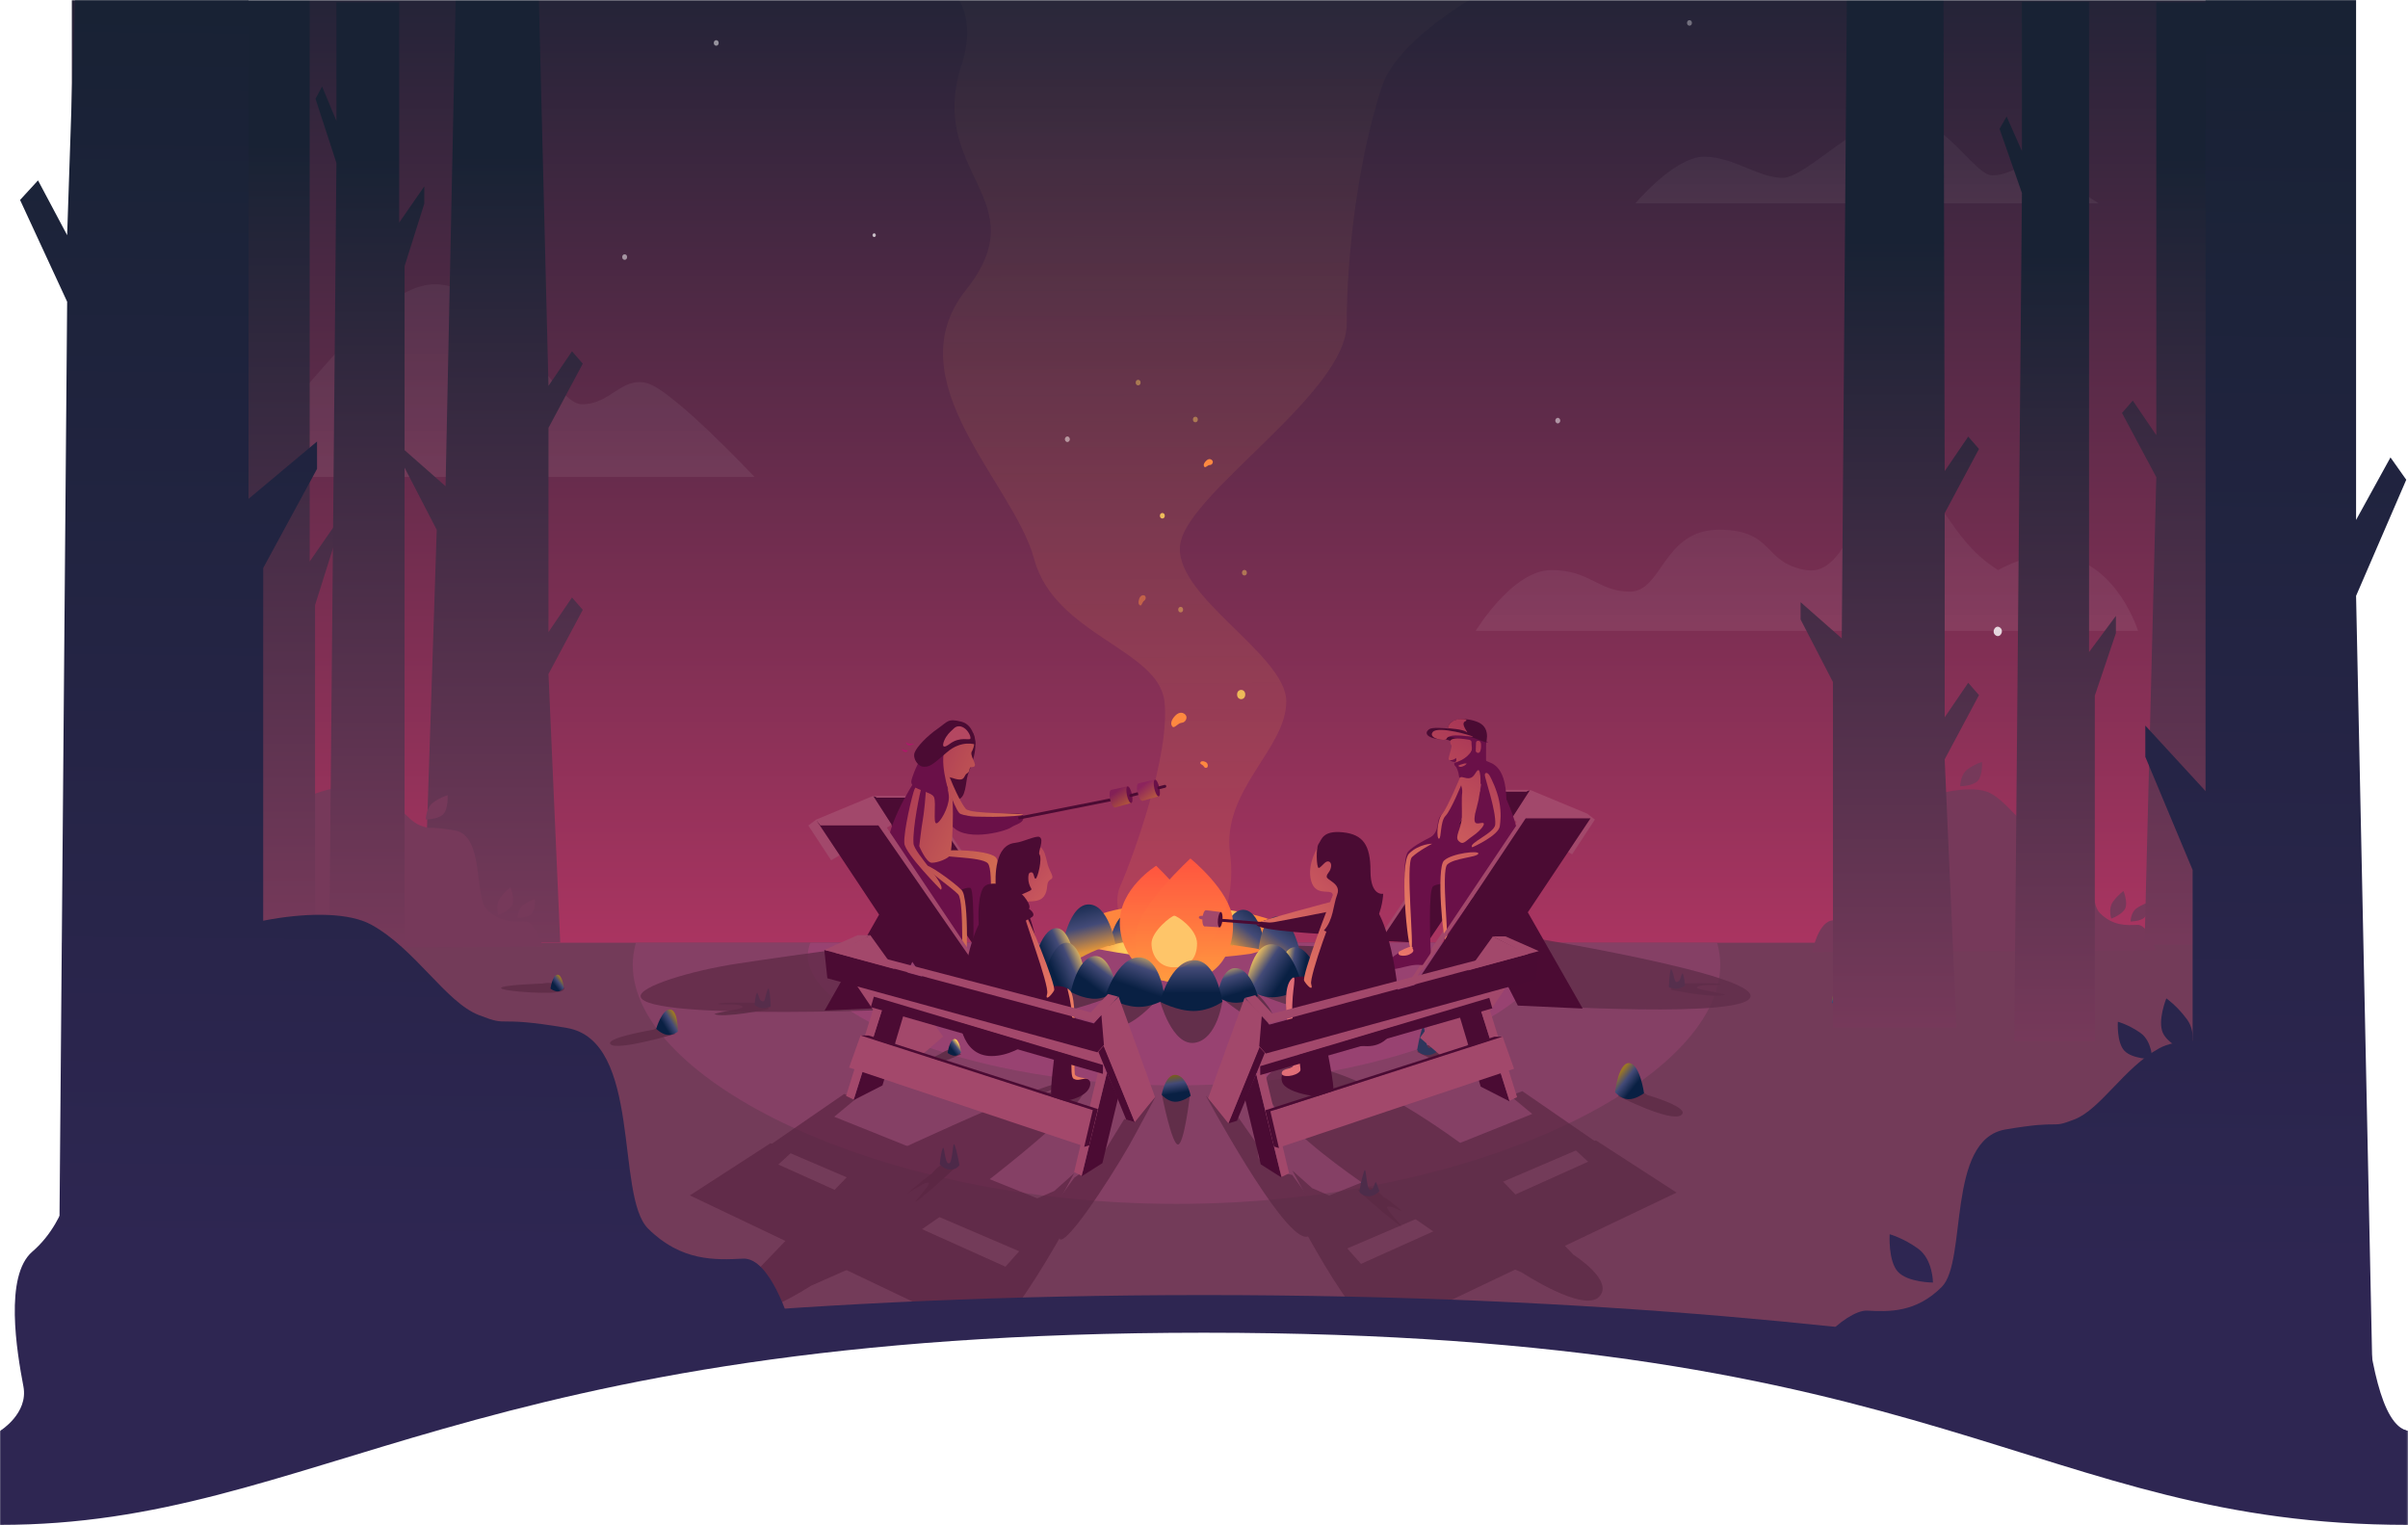 <svg width="1658" height="1050" viewBox="0 0 1658 1050" fill="none" xmlns="http://www.w3.org/2000/svg">
<mask id="mask0" mask-type="alpha" maskUnits="userSpaceOnUse" x="0" y="0" width="1658" height="1050">
<rect width="1657.89" height="1050" fill="#C4C4C4"/>
</mask>
<g mask="url(#mask0)">
<mask id="mask1" mask-type="alpha" maskUnits="userSpaceOnUse" x="-14" y="0" width="1672" height="1013">
<rect x="-14" width="1671.71" height="1012.84" fill="#F8F4FD"/>
</mask>
<g mask="url(#mask1)">
<mask id="mask2" mask-type="alpha" maskUnits="userSpaceOnUse" x="-14" y="-29" width="1625" height="1018">
<rect x="-14" y="-29" width="1625" height="1017" fill="#D864A4"/>
</mask>
<g mask="url(#mask2)">
<rect x="49.469" y="-59.001" width="1563.53" height="770" fill="url(#paint0_linear)"/>
<ellipse opacity="0.5" rx="1.904" ry="1.691" transform="matrix(0.091 -0.996 0.993 0.115 1163.27 15.777)" fill="white" fill-opacity="0.7"/>
<path opacity="0.4" d="M519.512 328.309H2.312C2.312 328.309 33.354 279.464 66.306 279.464C99.258 279.464 139.373 303.305 166.594 303.305C193.815 303.305 252.077 195.728 299.356 195.728C346.635 195.728 380.542 278.301 400.599 278.301C420.657 278.301 427.82 259.111 445.49 263.763C463.16 268.415 519.512 328.309 519.512 328.309Z" fill="url(#paint1_linear)" fill-opacity="0.5"/>
<path opacity="0.4" d="M1445 140H1126C1126 140 1152.96 107.91 1173.29 107.91C1193.61 107.91 1210.54 122.407 1227.33 122.407C1244.12 122.407 1280.05 80 1309.21 80C1338.37 80 1359.29 120.697 1371.66 120.697C1384.03 120.697 1388.45 113.289 1399.34 115.085C1410.24 116.881 1445 140 1445 140Z" fill="url(#paint2_linear)" fill-opacity="0.4"/>
<path opacity="0.4" d="M1472.13 434.308H1016.1C1016.1 434.308 1041.36 392.456 1068.17 392.456C1094.98 392.456 1100.25 407.295 1122.4 407.295C1144.55 407.295 1145.06 364.677 1183.53 364.677C1222 364.677 1213.4 387.45 1243.56 392.456C1273.72 397.462 1278.4 333.922 1308.69 333.922C1338.99 333.922 1338.77 369.182 1375.74 392.456C1447.34 353.965 1472.13 434.308 1472.13 434.308Z" fill="url(#paint3_linear)" fill-opacity="0.5"/>
<ellipse opacity="0.5" cx="233.056" cy="639.509" rx="1.689" ry="1.906" fill="white"/>
<ellipse opacity="0.5" cx="430.099" cy="176.972" rx="1.689" ry="1.906" fill="white"/>
<ellipse opacity="0.5" cx="493.146" cy="29.569" rx="1.689" ry="1.906" fill="white"/>
<ellipse opacity="0.5" rx="1.74" ry="1.86" transform="matrix(0.855 0.518 -0.43 0.903 82.048 456.295)" fill="white"/>
<ellipse opacity="0.5" rx="1.74" ry="1.86" transform="matrix(0.855 0.518 -0.43 0.903 316.095 367.388)" fill="white"/>
<ellipse rx="3.068" ry="2.933" transform="matrix(0.514 -0.858 0.795 0.607 1375.54 434.673)" fill="white" fill-opacity="0.8"/>
<ellipse opacity="0.5" rx="1.841" ry="1.76" transform="matrix(0.514 -0.858 0.795 0.607 1319.49 163.194)" fill="white" fill-opacity="0.7"/>
<ellipse opacity="0.9" rx="2.9" ry="3.099" transform="matrix(0.855 0.518 -0.43 0.903 120.386 76.44)" fill="white"/>
<ellipse opacity="0.5" rx="1.78" ry="1.821" transform="matrix(0.731 -0.683 0.592 0.806 734.929 302.382)" fill="white"/>
<ellipse rx="1.187" ry="1.214" transform="matrix(0.731 -0.683 0.592 0.806 601.902 161.902)" fill="white" fill-opacity="0.7"/>
<ellipse opacity="0.5" rx="1.78" ry="1.821" transform="matrix(0.731 -0.683 0.592 0.806 1072.6 289.569)" fill="white"/>
<path d="M42.992 649H1609.99V993H42.992V649Z" fill="#733B59"/>
<mask id="mask3" mask-type="alpha" maskUnits="userSpaceOnUse" x="431" y="649" width="758" height="184">
<rect x="431" y="649" width="758" height="184" fill="#C4C4C4"/>
</mask>
<g mask="url(#mask3)">
<path opacity="0.8" d="M1184.47 664.328C1184.47 742.678 1016.85 828.773 810.081 828.773C603.312 828.773 435.691 742.678 435.691 664.328C435.691 585.979 603.312 522.464 810.081 522.464C1016.85 522.464 1184.47 585.979 1184.47 664.328Z" fill="#894168"/>
<path opacity="0.8" d="M1062.87 657.956C1062.87 698.751 949.442 747.212 809.522 747.212C669.603 747.212 556.176 698.751 556.176 657.956C556.176 617.16 669.603 584.088 809.522 584.088C949.442 584.088 1062.87 617.16 1062.87 657.956Z" fill="#9C4474"/>
</g>
<g filter="url(#filter0_d)">
<path d="M737.465 664.786C733.927 670.812 751.736 675.463 751.736 675.463C751.736 675.463 780.898 681.938 807.184 682.865C833.47 683.792 860.924 679.635 860.924 679.635C860.924 679.635 894.677 671.74 889.622 664.786C884.567 657.833 860.924 648.561 811.775 646.244C762.626 643.926 741.004 658.76 737.465 664.786Z" fill="url(#paint4_radial)"/>
</g>
<path d="M777.783 648.328C770.842 648.584 763.273 651.338 763.273 651.338C763.273 651.338 767.159 629.284 777.062 628.465C786.965 627.647 790.047 648.349 790.047 648.349C790.047 648.349 784.724 648.071 777.783 648.328Z" fill="url(#paint5_linear)"/>
<path d="M834.492 648.338C827.492 648.338 822.274 647.338 822.274 647.338C822.274 647.338 826.159 627.283 836.063 626.465C845.966 625.647 849.048 651.349 849.048 651.349C849.048 651.349 841.492 648.338 834.492 648.338Z" fill="url(#paint6_linear)"/>
<path opacity="0.96" d="M890.612 669.716L884.688 659C884.688 659 947.074 663.143 943.683 666.716C940.292 670.288 890.612 669.716 890.612 669.716Z" fill="#612E4A"/>
<path d="M767.992 650C767.992 650 761.492 651 751.492 655.5C746.912 657.561 742.726 660.395 738.992 661C734.574 661.716 729.99 659 729.99 659C729.99 659 734.242 623.881 748.757 622.682C763.272 621.482 767.992 650 767.992 650Z" fill="url(#paint7_linear)"/>
<path d="M855.893 651.631C864.037 652.639 871.378 654.411 871.378 654.411C871.378 654.411 868.845 628.41 857.271 626.439C845.697 624.468 839.963 648.523 839.963 648.523C839.963 648.523 847.748 650.623 855.893 651.631Z" fill="url(#paint8_linear)"/>
<path d="M806.015 647.392C817.399 647.392 828.598 648.232 828.598 648.232C828.598 648.232 822.279 616.728 806.015 616.012C789.75 615.295 785.684 648.232 785.684 648.232C785.684 648.232 794.63 647.392 806.015 647.392Z" fill="url(#paint9_linear)"/>
<path opacity="0.96" d="M798.684 689H841.684C841.684 689 838.28 715.421 822.644 717.864C807.007 720.307 798.684 689 798.684 689Z" fill="#612E4A"/>
<path opacity="0.96" d="M882.892 659.996L876.994 651C876.994 651 926.246 650.125 922.869 655.747C919.493 661.37 882.892 659.996 882.892 659.996Z" fill="#612E4A"/>
<path d="M881.492 659.601C885.992 664.5 896.086 659.601 896.086 659.601C896.086 659.601 891.019 631.646 879.759 631.01C868.499 630.375 866.684 653.601 866.684 653.601C866.684 653.601 876.992 654.703 881.492 659.601Z" fill="url(#paint10_linear)"/>
<path opacity="0.96" d="M843.679 689.147L865.515 684C865.515 684 882.684 700.5 874.448 704.073C866.212 707.646 843.679 689.147 843.679 689.147Z" fill="#612E4A"/>
<path opacity="0.96" d="M734.346 674.716L739.27 665C739.27 665 672.726 665.714 676.118 669.287C679.509 672.859 734.346 674.716 734.346 674.716Z" fill="#612E4A"/>
<path opacity="0.96" d="M731.812 662.996L737.991 654C737.991 654 684.584 652.125 688.121 657.747C691.659 663.37 731.812 662.996 731.812 662.996Z" fill="#612E4A"/>
<path opacity="0.96" d="M883.684 676.295L886.821 668C886.821 668 934.19 669.327 931.58 675.962C928.969 682.598 883.684 676.295 883.684 676.295Z" fill="#663550"/>
<path opacity="0.96" d="M797.406 687.518L768.909 682.536C768.909 682.536 755.829 703.018 767.041 706.34C778.252 709.661 797.406 687.518 797.406 687.518Z" fill="#612E4A"/>
<path d="M727.01 673.955C719.128 673.955 710.684 667.601 710.684 667.601C710.684 667.601 715.751 639.646 727.01 639.01C738.27 638.375 741.085 667.601 741.085 667.601C741.085 667.601 734.892 673.955 727.01 673.955Z" fill="url(#paint11_linear)"/>
<path opacity="0.96" d="M766.386 685.685L740.792 680.967C740.792 680.967 722.592 692.58 727.095 695.757C731.599 698.934 766.386 685.685 766.386 685.685Z" fill="#612E4A"/>
<path opacity="0.96" d="M744.482 683.05L717.148 676.967C717.148 676.967 685.62 682.873 690.124 686.05C694.628 689.227 744.482 683.05 744.482 683.05Z" fill="#663550"/>
<path d="M734.038 683.955C726.156 683.955 717.711 677.601 717.711 677.601C717.711 677.601 722.778 649.646 734.038 649.01C745.298 648.375 748.113 677.601 748.113 677.601C748.113 677.601 741.92 683.955 734.038 683.955Z" fill="url(#paint12_linear)"/>
<path d="M754.438 687.583C746.237 687.886 737.295 682.87 737.295 682.87C737.295 682.87 741.886 659.176 753.586 658.209C765.286 657.242 768.928 681.701 768.928 681.701C768.928 681.701 762.639 687.28 754.438 687.583Z" fill="url(#paint13_linear)"/>
<path opacity="0.96" d="M860.684 681.902L891.075 677C891.075 677 923.018 686.505 913.686 694C904.355 701.495 860.684 681.902 860.684 681.902Z" fill="#663550"/>
<path d="M771.006 635.655C770.558 611.683 796.091 596 796.091 596C796.091 596 828.922 627.59 829.911 642.824C830.9 658.059 823.64 676.654 807.29 675.982C790.94 675.31 771.454 659.627 771.006 635.655Z" fill="url(#paint14_linear)"/>
<path d="M782.255 642.146C783.771 623.912 819.642 591 819.642 591C819.642 591 847.007 613.015 848.805 633.029C850.602 653.043 840.112 674.835 812.736 675.947C785.36 677.059 780.74 660.381 782.255 642.146Z" fill="url(#paint15_linear)"/>
<mask id="mask4" mask-type="alpha" maskUnits="userSpaceOnUse" x="789" y="626" width="40" height="40">
<rect x="789" y="626" width="40" height="40" fill="url(#paint16_linear)"/>
</mask>
<g mask="url(#mask4)">
<path d="M808.531 666C818.817 666 824.21 659.5 824.21 649.527C824.209 639.553 810.5 630.407 808.531 630.407C806.562 630.408 792.851 641.194 792.852 649.527C792.854 657.859 798.245 666 808.531 666Z" fill="#FED170"/>
</g>
<path d="M782.704 693.153C772.073 692.632 760.985 685.88 760.985 685.88C760.985 685.88 769.155 658.964 784.374 659.089C799.592 659.214 801.993 687.89 801.993 687.89C801.993 687.89 793.336 693.674 782.704 693.153Z" fill="url(#paint17_linear)"/>
<path d="M893.837 676.764C900.718 675.746 907.571 670.173 907.571 670.173C907.571 670.173 900.856 651.11 890.973 652.117C881.09 653.123 881.028 674.101 881.028 674.101C881.028 674.101 886.956 677.782 893.837 676.764Z" fill="url(#paint18_linear)"/>
<path d="M875.982 686.552C886.163 686.599 897.05 680.022 897.05 680.022C897.05 680.022 890.411 650.827 875.864 650.096C861.318 649.365 857.781 679.838 857.781 679.838C857.781 679.838 865.801 686.504 875.982 686.552Z" fill="url(#paint19_linear)"/>
<path d="M851.127 690.335C858.362 690.26 866.059 685.844 866.059 685.844C866.059 685.844 861.163 666.813 850.821 666.487C840.479 666.16 838.151 686.132 838.151 686.132C838.151 686.132 843.891 690.41 851.127 690.335Z" fill="url(#paint20_linear)"/>
<path d="M821.776 696C810.628 696 798.684 689.638 798.684 689.638C798.684 689.638 805.85 661.646 821.776 661.01C837.702 660.374 841.684 689.638 841.684 689.638C841.684 689.638 832.924 696 821.776 696Z" fill="url(#paint21_linear)"/>
<path d="M809.312 492.565C812.097 489.762 814.943 490.426 816.395 492.263C817.847 494.1 816.323 497.399 813.615 497.578C810.906 497.757 808.588 501.92 807.135 500.082C805.683 498.245 806.528 495.368 809.312 492.565Z" fill="#FE863F"/>
<path opacity="0.5" d="M784.397 412.205C785.206 409.931 786.841 409.445 788.02 409.978C789.198 410.511 789.16 412.676 787.79 413.56C786.419 414.445 786.166 417.292 784.988 416.759C783.809 416.225 783.589 414.479 784.397 412.205Z" fill="#FE863F"/>
<path d="M829.821 524.43C831.505 525.164 831.88 526.693 831.5 527.804C831.12 528.915 829.526 528.903 828.859 527.627C828.193 526.351 826.094 526.144 826.473 525.033C826.853 523.922 828.137 523.697 829.821 524.43Z" fill="#FE863F"/>
<ellipse opacity="0.5" cx="812.931" cy="419.676" rx="1.689" ry="1.906" fill="#ECBE5B"/>
<ellipse cx="854.592" cy="478.127" rx="2.815" ry="3.177" fill="#ECBE5B"/>
<ellipse opacity="0.5" cx="823.06" cy="288.793" rx="1.689" ry="1.906" fill="#ECBE5B"/>
<ellipse opacity="0.5" cx="783.654" cy="263.379" rx="1.689" ry="1.906" fill="#ECBE5B"/>
<ellipse opacity="0.5" cx="856.837" cy="394.261" rx="1.689" ry="1.906" fill="#ECBE5B"/>
<path d="M943.96 817.609C948.497 818.81 952.534 824.058 952.534 824.058C952.534 824.058 954.441 824.546 961.997 830.889C970.205 837.779 959.14 829.452 955.282 830.743C952.536 831.663 970.466 848.601 962.863 842.918C949.955 833.27 935.035 819.423 935.035 819.423C935.035 819.423 939.423 816.407 943.96 817.609Z" fill="#612E49"/>
<path d="M942.124 823.539C946.781 823.711 949.864 819.83 949.864 819.83C949.864 819.83 949.606 819.879 947.984 815.055C946.527 810.724 946.569 819.475 943.427 819.166C940.646 818.893 940.765 802.301 939.376 806.008C937.448 811.154 935.95 820.309 935.95 820.309C935.95 820.309 937.466 823.367 942.124 823.539Z" fill="#2F365C"/>
<path d="M650.071 801.232C645.698 802.493 641.877 807.661 641.877 807.661C641.877 807.661 634.189 813.477 626.977 819.782C619.145 826.629 635.57 813.026 639.327 814.194C642.003 815.026 624.924 831.812 632.191 826.146C644.529 816.527 658.745 802.798 658.745 802.798C658.745 802.798 654.445 799.972 650.071 801.232Z" fill="#612E49"/>
<path d="M654.612 805.169C650.101 805.336 647.115 801.577 647.115 801.577C647.115 801.577 647.365 795.629 648.937 790.956C650.347 786.762 650.307 801.233 653.35 800.934C656.044 800.669 655.928 784.599 657.274 788.189C659.142 793.173 660.592 802.041 660.592 802.041C660.592 802.041 659.124 805.002 654.612 805.169Z" fill="#2F365C"/>
<path d="M525.24 690.974C521.225 690.302 519.047 690.339 519.047 690.339C519.047 690.339 498.217 689.782 494.276 690.974C496.527 692.245 508.409 690.436 511.165 692.88C513.127 694.62 497.654 696.056 491.731 698.084C497.654 701.14 529.181 694.786 529.181 694.786C529.181 694.786 529.256 691.646 525.24 690.974Z" fill="#612E49"/>
<path d="M522.419 693.511C518.599 691.962 519.604 690.97 519.604 690.97C519.604 690.97 520.148 684.761 521.293 683.346C522.982 685.887 522.285 688.434 524.916 689.323C527.246 690.11 526.58 684.617 529.175 680.169C530.521 683.981 530.645 692.958 530.645 692.958C530.645 692.958 526.239 695.061 522.419 693.511Z" fill="#2F365C"/>
<path d="M1123.38 749.703C1128.56 749.512 1134.24 753.827 1134.24 753.827C1134.24 753.827 1164.8 762.65 1157.48 767.732C1150.16 772.815 1114.26 754.565 1114.26 754.565C1114.26 754.565 1118.2 749.895 1123.38 749.703Z" fill="#612E49"/>
<path d="M1121.12 756.73C1126.3 756.921 1131.98 752.606 1131.98 752.606C1131.98 752.606 1129.22 732.593 1121.84 731.867C1114.45 731.142 1112 751.868 1112 751.868C1112 751.868 1115.94 756.538 1121.12 756.73Z" fill="url(#paint22_linear)"/>
<path d="M655.39 722.478C651.779 722.344 647.819 725.353 647.819 725.353C647.819 725.353 620.055 738.436 622.192 739.921C624.33 741.405 661.746 725.868 661.746 725.868C661.746 725.868 659 722.611 655.39 722.478Z" fill="#612E49"/>
<path d="M657.513 726.789C655.114 726.878 652.484 724.879 652.484 724.879C652.484 724.879 653.759 715.612 657.179 715.276C660.599 714.94 661.735 724.538 661.735 724.538C661.735 724.538 659.911 726.701 657.513 726.789Z" fill="url(#paint23_linear)"/>
<path d="M381.605 677.473C378.277 675.887 373.624 677.094 373.624 677.094C373.624 677.094 343.55 678.077 345.074 680.328C346.598 682.578 383.926 685.254 387.589 681.938C391.251 678.621 384.934 679.058 381.605 677.473Z" fill="#612E49"/>
<path d="M384.041 682.528C381.642 682.605 379.02 680.593 379.02 680.593C379.02 680.593 380.332 671.332 383.754 671.014C387.175 670.695 388.272 680.299 388.272 680.299C388.272 680.299 386.439 682.452 384.041 682.528Z" fill="url(#paint24_linear)"/>
<path d="M811.07 751.468C816.249 751.277 819.275 754.249 819.275 754.249C819.275 754.249 815.334 787.923 811.07 787.923C806.807 787.923 800.134 754.249 800.134 754.249C800.134 754.249 805.891 751.66 811.07 751.468Z" fill="#612E49"/>
<path d="M808.977 758.496C814.156 758.687 819.836 754.371 819.836 754.371C819.836 754.371 817.084 740.712 809.698 739.987C802.313 739.261 799.86 753.633 799.86 753.633C799.86 753.633 803.798 758.304 808.977 758.496Z" fill="url(#paint25_linear)"/>
<path d="M1268.96 687.128C1272.29 685.543 1276.94 686.75 1276.94 686.75C1276.94 686.75 1307.01 687.733 1305.49 689.983C1303.96 692.234 1266.64 694.91 1262.97 691.593C1259.31 688.277 1265.63 688.713 1268.96 687.128Z" fill="#612E49"/>
<path d="M1265.4 692.186C1267.8 692.262 1270.42 690.25 1270.42 690.25C1270.42 690.25 1269.11 680.989 1265.69 680.671C1262.27 680.353 1261.17 689.956 1261.17 689.956C1261.17 689.956 1263 692.11 1265.4 692.186Z" fill="url(#paint26_linear)"/>
<path d="M1154.5 677.624C1158.51 676.953 1160.69 676.989 1160.69 676.989C1160.69 676.989 1181.52 676.432 1185.46 677.624C1183.21 678.895 1171.33 677.086 1168.57 679.53C1166.61 681.27 1182.08 682.707 1188.01 684.734C1182.08 687.79 1150.56 681.436 1150.56 681.436C1150.56 681.436 1150.48 678.296 1154.5 677.624Z" fill="#612E49"/>
<path d="M1157.32 680.165C1161.14 678.616 1160.14 677.623 1160.14 677.623C1160.14 677.623 1159.59 671.414 1158.45 669.999C1156.76 672.541 1157.46 675.087 1154.83 675.976C1152.5 676.763 1153.16 671.27 1150.57 666.822C1149.22 670.635 1149.1 679.612 1149.1 679.612C1149.1 679.612 1153.5 681.714 1157.32 680.165Z" fill="#2F365C"/>
<path d="M984.878 719.322C990.057 719.131 995.737 723.446 995.737 723.446C995.737 723.446 1005.86 727.079 1015.6 731.422C1026.18 736.139 1004.21 727.081 1000.4 729.727C997.689 731.611 1021.28 743.942 1011.66 740.323C995.329 734.18 975.761 724.184 975.761 724.184C975.761 724.184 979.699 719.514 984.878 719.322Z" fill="#612E49"/>
<path d="M982.622 726.348C987.801 726.539 991.229 722.224 991.229 722.224C991.229 722.224 990.942 715.396 989.138 710.032C987.519 705.217 987.564 721.829 984.071 721.486C980.979 721.182 981.112 702.733 979.567 706.855C977.422 712.577 975.757 722.757 975.757 722.757C975.757 722.757 977.443 726.157 982.622 726.348Z" fill="#2F365C"/>
<path d="M830.677 317.022C832.381 315.504 834.014 316.002 834.801 317.126C835.587 318.251 834.599 320.107 833.02 320.103C831.442 320.1 829.965 322.427 829.179 321.302C828.393 320.177 828.972 318.54 830.677 317.022Z" fill="#FE863F"/>
<ellipse cx="800.318" cy="355.056" rx="1.689" ry="1.906" fill="#ECBE5B"/>
</g>
<path d="M1471.63 636.693C1479.11 636.305 1484.35 654.184 1484.35 654.184L1247.84 655.35C1247.84 655.35 1251.96 633.584 1262.44 633.584C1272.92 633.584 1272.92 616.094 1278.53 614.539C1284.14 612.984 1285.27 596.27 1296.49 589.663C1307.72 583.056 1308.09 561.679 1317.82 553.905C1327.55 546.131 1358.61 539.523 1370.59 546.131C1382.56 552.738 1390.8 567.12 1399.78 570.618C1408.76 574.116 1403.15 570.618 1423.73 574.116C1444.31 577.614 1436.82 619.591 1445.81 628.531C1454.79 637.471 1464.14 637.082 1471.63 636.693Z" fill="#76395A"/>
<path d="M1354.87 529.493C1349.68 533.201 1349.68 541.233 1349.68 541.233C1349.68 541.233 1358.33 541.233 1361.79 537.526C1365.25 533.818 1364.67 524.55 1364.67 524.55C1364.67 524.55 1360.06 525.786 1354.87 529.493Z" fill="#76395A"/>
<path d="M1471.13 625.281C1467.01 628.152 1467.01 634.37 1467.01 634.37C1467.01 634.37 1473.87 634.37 1476.61 631.5C1479.36 628.63 1478.9 621.455 1478.9 621.455C1478.9 621.455 1475.24 622.411 1471.13 625.281Z" fill="#76395A"/>
<path d="M1454.89 620.729C1451.38 625.542 1453.68 632.396 1453.68 632.396C1453.68 632.396 1461.29 629.646 1463.28 625.383C1465.26 621.119 1462.11 613.394 1462.11 613.394C1462.11 613.394 1458.4 615.915 1454.89 620.729Z" fill="#76395A"/>
<g opacity="0.7">
<path d="M991.907 851.262L953.905 824.949C953.905 824.949 837.491 751.037 880.338 735.598C923.185 720.159 1019.68 797.623 1019.68 797.623L1083.5 863.913C1083.5 863.913 1111.76 881.624 1101.04 892.757C1090.32 903.889 1047.94 876.058 1047.94 876.058L991.907 851.262Z" fill="#5A2843"/>
<path d="M1098.86 786.092L1048.19 751.176L1039.9 754.362L1055.01 766.863L915.18 823.032L903.487 817.972L889.846 805.827L920.54 862.502L1098.86 786.092Z" fill="#5A2843"/>
<path d="M898.615 851.37C881.391 849.346 830.234 754.212 830.234 754.212L844.85 770.612L851.671 767.875C851.671 767.875 856.536 774.931 865.126 787.104C866.051 788.415 865.805 796.345 866.775 797.731C868.176 799.733 874.557 802.775 876.031 804.815C893.14 828.493 908.749 852.561 898.615 851.37Z" fill="#5A2843"/>
<path d="M949.284 915.129C930.283 915.129 876.762 805.827 876.762 805.827L889.748 808.863C889.748 808.863 968.285 915.129 949.284 915.129Z" fill="#5A2843"/>
<path d="M1154.4 821.008L1098.86 785.08L1083.75 790.796L1093.5 799.755L937.104 870.093L925.412 856.936L921.514 861.996L952.695 917.153L1154.4 821.008Z" fill="#5A2843"/>
</g>
<path d="M1442.36 478.92V716.782H1386.9L1392.18 132.886L1376.78 88.712L1381.62 80.217L1392.18 104.003V1.2H1438.39V448.904L1456.88 423.985V435.878L1442.36 478.92Z" fill="url(#paint27_linear)"/>
<path d="M300.709 364.748L291.422 648.781H385.747L377.648 464.016L401.27 419.82L393.846 411.32L377.648 435.119V294.544L401.27 250.348L393.846 241.849L377.648 265.647L371.03 0.001H313.749L306.784 334.717L278.438 309.786V321.685L300.709 364.748Z" fill="url(#paint28_linear)"/>
<path d="M1262.05 469.516V707.496H1347.09L1338.99 522.732L1362.61 478.535L1355.19 470.036L1338.99 493.834V353.26L1362.61 309.064L1355.19 300.564L1338.99 324.362L1338.18 0H1271.61L1268.13 439.485L1239.78 414.554V426.453L1262.05 469.516Z" fill="url(#paint29_linear)"/>
<path d="M361.03 634.257C368.514 633.868 373.753 651.747 373.753 651.747L137.246 652.913C137.246 652.913 141.363 631.147 151.841 631.147C162.319 631.147 162.319 613.657 167.932 612.102C173.545 610.547 174.668 593.834 185.895 587.227C197.121 580.619 197.496 559.242 207.225 551.468C216.955 543.694 248.015 537.087 259.99 543.694C271.965 550.302 280.198 564.683 289.179 568.181C298.161 571.68 292.547 568.181 313.129 571.68C333.712 575.178 326.227 617.155 335.208 626.095C344.19 635.034 353.545 634.645 361.03 634.257Z" fill="#76395A"/>
<path d="M298.384 552.386C293.195 556.094 293.195 564.126 293.195 564.126C293.195 564.126 301.843 564.126 305.302 560.419C308.762 556.712 308.185 547.443 308.185 547.443C308.185 547.443 303.573 548.679 298.384 552.386Z" fill="#76395A"/>
<path d="M360.529 622.845C356.414 625.715 356.414 631.934 356.414 631.934C356.414 631.934 363.273 631.934 366.016 629.064C368.76 626.193 368.303 619.018 368.303 619.018C368.303 619.018 364.645 619.975 360.529 622.845Z" fill="#76395A"/>
<path d="M344.293 618.292C340.784 623.106 343.079 629.96 343.079 629.96C343.079 629.96 350.693 627.21 352.679 622.946C354.666 618.683 351.511 610.958 351.511 610.958C351.511 610.958 347.803 613.479 344.293 618.292Z" fill="#76395A"/>
<path d="M216.927 416.575V641.872H165.074L170.013 241.898L155.609 197.702L160.136 189.203L170.013 213.001V-6.907H213.223V386.544L230.507 361.613V373.512L216.927 416.575Z" fill="url(#paint30_linear)"/>
<path d="M278.559 183.263V650.337H226.707L231.646 112.205L217.242 68.008L221.769 59.509L231.646 83.307V1.558H274.856V153.232L292.14 128.301V140.2L278.559 183.263Z" fill="url(#paint31_linear)"/>
<path d="M1561.63 412.357V650.337H1476.6L1484.7 328.489L1461.07 284.293L1468.5 275.793L1484.7 299.591V1.558H1555.56V382.326L1583.91 357.395V369.294L1561.63 412.357Z" fill="url(#paint32_linear)"/>
<path d="M620.804 515.737C622.518 516.416 624.222 516.611 625.188 516.555L624.014 517.774C621.726 517.738 620.804 515.737 620.804 515.737Z" fill="#AF176A"/>
<path d="M623.786 511.056C625.271 512.038 626.52 512.28 629.604 512.005C629.604 512.005 627.636 513.174 625.946 513.105C624.255 513.036 623.786 511.056 623.786 511.056Z" fill="#AF176A"/>
<path d="M458.487 707.267C454.652 706.503 449.987 708.838 449.987 708.838C449.987 708.838 415.579 714.564 420.511 719.018C425.443 723.471 464.78 711.784 464.78 711.784C464.78 711.784 462.322 708.03 458.487 707.267Z" fill="#612E49"/>
<path d="M459.459 712.467C455.585 711.972 451.795 708.256 451.795 708.256C451.795 708.256 455.872 694.56 461.442 694.949C467.013 695.338 466.738 710.167 466.738 710.167C466.738 710.167 463.334 712.963 459.459 712.467Z" fill="url(#paint33_linear)"/>
<path opacity="0.46" d="M885.646 482.853C885.646 515.749 841.07 543.771 846.935 587.632C852.8 631.494 826.583 667 807.5 667C788.417 667 761.89 631.494 771.274 610.172C780.658 588.851 805.879 518.794 801.773 482.853C797.667 446.911 726.112 437.164 712.035 384.774C697.958 332.384 615.259 262.328 665.113 199.582C714.968 136.836 637.547 119.779 662.181 44.24C686.814 -31.299 583 -38 583 -38H1085.65C1085.65 -38 967.759 9.516 951.336 60.079C934.914 110.641 927.289 175.214 927.289 222.731C927.289 270.247 820.542 337.258 812.917 373.199C805.292 409.141 885.646 449.957 885.646 482.853Z" fill="url(#paint34_linear)"/>
<path opacity="0.8" d="M1205.29 685.115C1208.7 702.32 1049.87 691.694 1049.87 691.694L1025.02 640.585C1025.02 640.585 1201.88 667.91 1205.29 685.115Z" fill="#612E4A"/>
<path d="M1000.74 622.314L1013.76 647.636L1049.67 649.269L1019.29 596.176L1054.02 544.309H1018.1L949.035 647.636L982.581 649.269L1000.74 622.314Z" fill="#4B0B33"/>
<path d="M1053.52 543.799L1092.76 560.104L1098.16 564.18L1082.46 588.127L1040.76 563.67L1053.52 543.799Z" fill="#A2486B"/>
<path d="M986.308 593.733L1005.93 619.718L1051.06 611.566L1030.46 586.6H986.308V593.733Z" fill="#A2486B"/>
<path d="M1049.59 561.632H1088.84L1091.29 560.104H1048.12L961.78 688.502H964.724L1049.59 561.632Z" fill="#A2486B"/>
<path d="M1019.22 545.036H1051.04L1053.02 543.798H1018.03L948.043 647.74H950.429L1019.22 545.036Z" fill="#A2486B"/>
<path d="M1018.09 497.359C1027.51 501.719 1022.57 513.487 1022.57 513.487C1022.57 513.487 994.321 512.039 988.461 504.852C987.938 504.211 998.105 504.666 997.791 503.91C993.957 494.684 1008.66 492.998 1018.09 497.359Z" fill="#4A0B33"/>
<path d="M969.513 586.334C975.889 578.614 1008.78 565.871 1008.78 565.871L1036.91 582.811L1015.96 605.113C1015.96 605.113 990.461 607.507 986.818 610.08C983.175 612.654 984.996 652.289 984.996 652.289C984.996 652.289 986.818 665.46 978.012 664.309C969.206 663.158 955.955 671.217 955.955 664.309C955.955 657.401 971.335 652.289 971.335 652.289C971.335 652.289 963.138 594.054 969.513 586.334Z" fill="#6A1048"/>
<path d="M972.822 653.297C972.012 652.039 973.491 651.99 971.856 651.696C970.221 651.401 963.301 655.086 963.301 655.086C963.301 655.086 962.538 656.143 963.157 657.104C963.776 658.065 967.729 658.351 970.362 657.102C972.995 655.853 973.632 654.554 972.822 653.297Z" fill="url(#paint35_linear)"/>
<path d="M1048.79 564.222L1031.49 579.754C1031.49 579.754 994.095 583.77 992.273 589.774C990.451 595.778 994.736 650.367 994.736 650.367L1009.93 629.536C1009.93 629.536 1012.31 622.763 1013.22 613.328C1014.13 603.893 1032.61 602.867 1043.86 589.62C1055.12 576.372 1048.79 564.222 1048.79 564.222Z" fill="#6A1048"/>
<path d="M1020.55 537.728L1025.11 536.012L1036.95 572.895L1023.23 592.838L1009.57 587.692L1020.55 537.728Z" fill="#6A1048"/>
<path d="M1004.12 567.963C1013.41 553.261 1015.74 525.035 1015.74 525.035L1011.98 524.089C1011.98 524.089 998.481 554.42 992.28 561.101C988.469 565.207 991.668 571.799 984.967 576.501C983.095 582.462 985.215 581.497 989.612 584.293C994.01 587.089 994.832 582.664 1004.12 567.963Z" fill="#6A1048"/>
<path d="M998.044 503.435C998.044 503.435 994.446 503.029 996.067 509.331C981.805 508.869 980.243 504.542 984.182 501.94C988.121 499.338 1014 503.406 1014.92 505.151C1015.83 506.896 998.044 503.435 998.044 503.435Z" fill="#4A0B33"/>
<path d="M1045.51 577.184C1043.11 555.74 1024.83 526.577 1024.83 526.577L1018.41 530.222C1018.41 530.222 1029.39 564.318 1028.48 575.468C1027.92 582.322 1009.62 599.411 1006.62 608.92C1004.74 614.882 1013.9 618.356 1017.55 615.782C1021.19 613.209 1047.91 598.627 1045.51 577.184Z" fill="#6A1048"/>
<path d="M1023.22 511.045C1023.23 510.396 1023.23 510.005 1023.23 510.005C1023.23 510.005 1025.99 511.758 1023.22 511.045C1023.21 513.846 1023.19 521.463 1023.19 523.306C1023.19 525.576 1035.47 523.007 1037.07 546.849C1038.67 570.691 1029.24 534.088 1026.44 533.292C1023.1 532.341 1024.92 547.44 1023.19 543.733C1020.01 536.923 1009.58 535.044 1006.33 540.617C1003.94 544.706 1006.58 532.968 1001.8 526.832C1002.57 524.817 1005.08 524.58 1006.33 523.007C1015.16 507.113 996 507.155 996 507.155C996 507.155 1004.59 503.934 1016.63 508.697C1020.09 510.067 1022.11 510.757 1023.22 511.045Z" fill="#6A1048"/>
<path d="M1009.67 503.884C1006.99 501.869 997.165 501.398 997.165 501.398C997.165 501.398 996.373 499.171 1000.07 496.614C1003.76 494.057 1012.56 494.872 1008.79 496.614C1005.03 498.356 1012.36 505.899 1009.67 503.884Z" fill="url(#paint36_linear)"/>
<path d="M972.211 590.031C976.838 585.658 986.138 580.839 986.138 580.839C986.138 580.839 977.433 580.743 970.308 587.487C963.183 594.23 969.296 653.372 971.625 653.372C973.954 653.372 967.583 594.404 972.211 590.031Z" fill="url(#paint37_linear)"/>
<path d="M995.309 561.648C999.089 557.825 1006.54 539.419 1006.54 539.419L1005.29 535.223C1005.29 535.223 996.951 555.425 993.102 560.115C989.252 564.806 989.038 577.385 990.78 577.385C992.521 577.385 991.529 565.472 995.309 561.648Z" fill="url(#paint38_linear)"/>
<path d="M999.547 513.486C999.644 514.08 997.265 521.924 997.41 522.491C997.882 524.328 1000.52 522.772 1001.45 523.842C1004.09 526.873 1004.07 528.653 1006.97 527.651C1009.88 526.65 1010.76 524.83 1011.52 521.49C1012.05 519.138 1013.88 517.223 1013.34 513.936C1012.87 511.031 1013.93 510.155 1011.81 509.315C1001.34 507.513 996.217 508.082 999.547 513.486Z" fill="url(#paint39_linear)"/>
<path d="M986.487 503.965C982.909 508.541 995.422 510.271 995.838 508.867C997.294 503.965 1013.75 507.668 1014.2 507.192C1014.64 506.717 990.065 499.389 986.487 503.965Z" fill="url(#paint40_linear)"/>
<path d="M1004.42 579.073C1001.25 576.126 1006.18 570.689 1006.54 562.696C1006.73 558.232 1006.21 549.751 1006.78 545.675C1007.28 542.122 1004.15 536.415 1005.29 535.223C1006.84 534.222 1008.9 536.268 1012.07 535.662C1015.24 535.055 1016.11 530.655 1017.83 530.155C1019.56 529.654 1020.66 542.17 1016.83 555.687C1013 569.205 1016.85 566.865 1020.41 566.502C1023.97 566.14 1019.53 571.798 1014.2 575.425C1008.86 579.051 1007.6 582.02 1004.42 579.073Z" fill="url(#paint41_linear)"/>
<path d="M996.57 595.067C1001.2 590.693 1016.83 590.232 1017.89 587.728C1018.94 585.225 999.644 587.356 994.253 592.458C988.863 597.561 993.581 649.366 995.892 649.366C998.203 649.366 991.942 599.44 996.57 595.067Z" fill="url(#paint42_linear)"/>
<path d="M1032.69 568.704C1033.08 565.428 1033.88 559.833 1032.28 551.682C1030.68 543.514 1026.67 535.796 1025.9 534.337C1024.36 531.421 1022.34 531.554 1022.34 533.608C1022.34 535.662 1030.29 558.227 1029.52 567.703C1029.05 573.527 1010.27 580.719 1013.79 583.276C1013.79 583.276 1031.92 575.264 1032.69 568.704Z" fill="url(#paint43_linear)"/>
<path d="M1017.6 509.979C1016.1 510.086 1016.27 511.803 1016.27 511.803L1016.11 517.217C1016.11 517.217 1016.69 518.385 1017.83 518.303C1018.98 518.221 1019.66 516.827 1019.8 513.936C1019.95 511.045 1019.1 509.871 1017.6 509.979Z" fill="url(#paint44_linear)"/>
<path d="M1001.62 525.149C1000.42 525.783 1002.56 528.626 1003.5 527.633C1004.44 526.639 1006.58 526.051 1008.19 525.646C1010.29 525.118 1011.95 527.734 1012.89 523.658C1013.13 522.621 1015.71 516.703 1013.36 516.703C1009.6 523.161 1002.82 524.515 1001.62 525.149Z" fill="#6A1048"/>
<path d="M1002.48 521.809C1001.33 522.821 1000.81 523.149 998.114 523.44C998.114 523.44 1000.52 524.826 1001.97 524.495C1003.42 524.163 1002.48 521.809 1002.48 521.809Z" fill="#6A1048"/>
<path d="M1051.29 564.549H1091.24L1094.17 561.007H1048.94L977.289 667.779H979.675L1051.29 564.549Z" fill="#A2486B"/>
<path d="M1028.91 660.673L1045.1 692.263L1089.74 694.301L1051.96 628.064L1095.13 563.355H1050.49L964.643 692.263L1006.34 694.301L1028.91 660.673Z" fill="#4B0B33"/>
<path d="M941.281 720.22C963.497 720.22 963.497 691.377 963.497 691.377C963.497 691.377 896.849 663.976 888.518 674.792C880.187 685.608 892.036 733.692 892.036 733.692C892.036 733.692 880.002 736.172 882.779 744.825C885.556 753.477 913.899 757.032 917.371 753.427C920.842 749.822 910.696 715.753 913.473 711.427C916.25 707.1 919.065 720.22 941.281 720.22Z" fill="#4A0B33"/>
<path d="M895.214 737.31C892.372 741.115 882.052 742.185 882.512 738.626C882.972 735.067 890.317 736.413 890.777 732.854C891.237 729.295 879.685 684.144 889.137 674.036C893.88 668.964 889.136 681.165 889.82 697.841C890.5 714.401 896.63 735.414 895.214 737.31Z" fill="#E06E77"/>
<path d="M932.94 614.942C958.628 615.548 963.487 692.097 963.487 692.097C963.487 692.097 898.505 674.07 900.31 671.907C916.972 638.738 907.253 614.336 932.94 614.942Z" fill="#4A0B33"/>
<path d="M865.227 636.533C865.226 632.145 927.875 621.949 927.875 621.949L917.545 643.404C917.545 643.404 865.227 640.922 865.227 636.533Z" fill="#4A0B33"/>
<path d="M902.797 606.477C899.477 594.648 908.093 581.86 908.093 581.86L913.605 580.874L926.118 616.896C926.118 616.896 912.927 628.441 917.72 616.51C917.72 610.73 906.118 618.306 902.797 606.477Z" fill="url(#paint45_linear)"/>
<path d="M918.322 620.344C918.322 620.344 866.406 634.007 865.813 635.525C865.219 637.043 866.938 636.031 869.604 636.031C872.27 636.031 915.658 627.429 915.658 627.429L918.322 620.344Z" fill="url(#paint46_linear)"/>
<path d="M902.794 677.347C904.507 683.083 899.817 678.41 897.972 675.22C896.127 672.03 915.445 621.11 917.72 616.51C917.854 616.238 929.005 616.296 921.697 622.368C918.773 623.886 901.392 672.652 902.794 677.347Z" fill="url(#paint47_linear)"/>
<path d="M943.626 599.511C943.626 617.307 952.386 615.283 952.386 615.283C952.386 615.283 950.924 659.307 911.545 640.584C918.282 632.994 917.795 623.379 920.718 615.789C923.641 608.198 913.437 606.004 913.493 603.559C913.55 601.114 915.439 600.969 916.333 597.499C917.227 594.03 915.359 592.511 913.493 593.173C911.628 593.834 909.328 597.499 907.939 597.499C906.551 597.499 905.857 583.799 907.939 580.914C910.022 578.03 910.716 571.541 924.601 572.983C938.486 574.425 943.626 581.714 943.626 599.511Z" fill="#4A0B33"/>
<path d="M977.75 714.423L1027.88 644.633L1052.25 656.928L1000.38 733.95L977.75 714.423Z" fill="#A2486B"/>
<path d="M1039.37 758.178L1019.52 694.897L1004.9 699.237L1019.52 748.054L1039.37 758.178Z" fill="#4A0B33"/>
<path d="M853.805 720.931L867.383 739.735V734.311L1025.44 687.302L998.985 677.9L853.805 720.931Z" fill="#A2486B"/>
<path d="M1034.49 713.339L874.688 765.049L880.606 790L1042.5 735.759L1034.49 713.339Z" fill="#A2486B"/>
<path d="M867.03 720.571L845.793 773.365L851.712 771.557L870.86 724.91L867.03 720.571Z" fill="#4A0B33"/>
<path d="M831.871 756.007L845.797 773.364L867.383 720.569L869.124 698.873L856.938 686.94L831.871 756.007Z" fill="#A2486B"/>
<path d="M873.994 705.384L868.772 699.598L867.031 720.209L871.557 725.272L1057.47 674.286L1059.56 654.759L873.994 705.384Z" fill="#4A0B33"/>
<path d="M864.252 685.133L857.289 686.941L873.652 704.66L1059.57 654.758L1036.59 644.633H1027.88L1044.94 653.673L876.089 697.789L864.252 685.133Z" fill="#A2486B"/>
<path d="M882.356 810.611L864.948 739.375L857.289 756.732L868.082 801.571L882.356 810.611Z" fill="#4A0B33"/>
<path d="M887.583 807.716L870.872 737.926L864.953 739.011L882.361 810.247L887.583 807.716Z" fill="#A2486B"/>
<path d="M1044.58 755.285L1025.43 694.173L1019.52 695.258L1039.36 757.816L1044.58 755.285Z" fill="#A2486B"/>
<path d="M1025.44 686.94L867.727 733.949V740.096L1027.53 694.172L1025.44 686.94Z" fill="#4A0B33"/>
<path d="M877.133 789.275L880.615 790.36L874.696 765.047L1034.5 713.699H1028.93L871.215 764.324L877.133 789.275Z" fill="#4A0B33"/>
<path d="M840.059 633.487L879.379 636.505" stroke="#4A0B33" stroke-width="2"/>
<path d="M828.844 633.063V630.533C828.844 630.533 825.434 630.027 825.434 631.545C825.434 633.063 828.844 633.063 828.844 633.063Z" fill="#A2486B"/>
<path d="M840.797 627.882L839.689 638.385L829.345 637.707L830.369 626.626L840.797 627.882Z" fill="#A2486B"/>
<ellipse rx="5.508" ry="1.971" transform="matrix(-0.093 1.006 -0.984 -0.098 829.861 632.166)" fill="#A2486B"/>
<ellipse rx="5.244" ry="1.582" transform="matrix(-0.093 1.006 -0.984 -0.098 840.155 633.176)" fill="#4A0B33"/>
<path opacity="0.8" d="M638.922 694.224C638.922 694.224 444.528 703.332 441.117 686.127C439.749 679.224 475.566 668.27 507.864 663.356C556.067 656.023 613.641 648.681 613.641 648.681L638.922 694.224Z" fill="#612B48"/>
<path d="M653.994 626.433L640.969 651.756L605.053 653.39L635.444 600.294L600.711 548.422H636.628L705.699 651.756L672.15 653.39L653.994 626.433Z" fill="#4B0B33"/>
<path d="M601.211 547.914L561.963 564.219L556.566 568.296L572.266 592.245L613.966 567.786L601.211 547.914Z" fill="#A2486B"/>
<path d="M668.427 597.85L648.803 623.837L603.668 615.684L624.273 590.716H668.427V597.85Z" fill="#A2486B"/>
<path d="M605.138 565.748H565.89L563.438 564.22H606.61L692.955 692.627H690.012L605.138 565.748Z" fill="#A2486B"/>
<path d="M635.502 549.151H603.688L601.699 547.913H636.695L706.687 651.862H704.301L635.502 549.151Z" fill="#A2486B"/>
<path d="M614.829 583.13L629.764 591.294C629.764 591.294 662.033 609.458 663.605 615.173C665.177 620.888 660.418 679.462 660.418 679.462L643.912 681.911C643.912 681.911 646.313 638.848 645.527 629.868C644.741 620.888 613.257 615.785 610.113 607.622C606.969 599.458 614.829 583.13 614.829 583.13Z" fill="#6A1048"/>
<path d="M639.191 544.762L635.261 543.129L625.043 578.233L636.877 597.214L648.667 592.315L639.191 544.762Z" fill="#6A1048"/>
<path d="M654.214 566.761C646.199 552.768 645.684 525.679 645.684 525.679L648.928 524.779C648.928 524.779 660.57 554.73 665.921 561.088C669.21 564.995 698.652 556.612 704.435 561.088C706.051 566.761 699.799 567.043 696.005 569.705C692.21 572.366 662.23 580.753 654.214 566.761Z" fill="#6A1048"/>
<path d="M666.352 533.505C667.924 528.607 674.675 514.594 669.993 504.328C669.993 510.859 664.365 521.903 664.365 521.903C664.365 521.903 646.816 535.402 650.746 534.586C654.676 533.769 652.92 550.255 659.069 550.255C665.218 550.255 664.78 538.403 666.352 533.505Z" fill="#4B0B33"/>
<path d="M683.258 591.025C677.756 583.677 651.818 586.599 651.818 586.599L625.094 600.821L643.172 622.047C643.172 622.047 665.18 608.984 668.324 611.434C671.468 613.883 669.896 666.947 669.896 666.947H681.686C681.686 666.947 688.76 598.372 683.258 591.025Z" fill="#6A1048"/>
<path d="M610.9 582.314C612.969 561.905 632.123 534.148 632.123 534.148L637.668 537.618C637.668 537.618 628.193 570.069 628.978 580.682C629.461 587.205 645.253 603.47 647.842 612.52C649.466 618.195 641.554 621.5 638.411 619.051C635.267 616.602 608.832 602.724 610.9 582.314Z" fill="#6A1048"/>
<path d="M680.11 594.292C675.387 589.394 645.526 590.682 644.74 587.416C643.954 584.151 680.102 584.496 685.605 590.21C691.107 595.925 684.82 641.642 682.461 641.642C680.102 641.642 684.834 599.19 680.11 594.292Z" fill="url(#paint48_linear)"/>
<path d="M660.459 559.66C656.601 555.377 648.17 530.218 648.17 530.218L651.787 529.837C651.787 529.837 659.605 550.451 664.956 556.809C668.245 560.717 704.434 559.505 704.434 560.823C704.434 562.141 664.318 563.942 660.459 559.66Z" fill="url(#paint49_linear)"/>
<path d="M668.857 517.885C668.212 522.217 674.673 528.102 668.857 528.102C666.869 528.102 668.37 531.139 665.829 532.424C663.123 533.792 665.309 538.908 655.578 535.513C649.572 534.547 639.437 526.732 640.766 517.821C642.094 508.909 650.205 505.575 660.388 503.243C671.552 504.328 672.529 511.548 668.857 517.885Z" fill="url(#paint50_linear)"/>
<path d="M654.127 588.845C655.699 586.396 657.271 549.659 654.913 545.577C652.555 541.495 637.621 532.515 637.621 539.863C637.621 547.21 636.049 561.088 635.263 565.17C634.477 569.252 632.949 582.518 632.949 582.518C632.949 582.518 637.665 593.947 641.595 593.947C645.525 593.947 652.555 591.294 654.127 588.845Z" fill="url(#paint51_linear)"/>
<path d="M659.698 615.632C654.974 610.734 638.451 599.662 637.665 596.396C636.879 593.131 656.56 606.996 662.063 612.71C667.565 618.425 665.987 671.961 663.628 671.961C661.269 671.961 664.422 620.53 659.698 615.632Z" fill="url(#paint52_linear)"/>
<path d="M622.689 580.681C621.903 573.334 628.189 546.394 629.762 543.128C631.334 539.863 635.264 540.679 634.478 542.312C633.692 543.944 628.187 570.068 628.973 580.681C629.456 587.204 651.787 608.979 647.837 612.52C647.837 612.52 623.475 588.028 622.689 580.681Z" fill="url(#paint53_linear)"/>
<path d="M653.345 548.844C653.345 541.496 645.575 524.751 651.907 510.873C656.053 501.785 641.967 509.23 634.525 521.291C630.601 527.649 627.43 536.258 627.43 538.231C627.43 543.946 641.555 544.762 643.127 548.844C644.699 552.926 642.341 566.804 644.699 566.804C647.057 566.804 653.345 556.191 653.345 548.844Z" fill="#6A1048"/>
<path d="M629.777 518.062C628.205 522.144 632.135 527.858 636.065 527.858C639.995 527.858 641.573 527.042 651.791 518.062C662.009 509.082 671.561 512.56 671.561 512.56C671.561 512.56 671.559 499.317 662.003 496.836C652.447 494.355 652.571 496.836 645.497 501.734C638.423 506.632 631.349 513.98 629.777 518.062Z" fill="#4B0B33"/>
<path d="M701.207 563.224L773.424 548.88" stroke="#4B0B33" stroke-width="2"/>
<path d="M628.19 662.156L612.113 693.652L567.777 695.684L605.292 629.644L562.418 565.128H606.753L692.014 693.652L650.602 695.684L628.19 662.156Z" fill="#4B0B33"/>
<path d="M604.811 568.224H564.861L561.938 564.682H607.165L678.816 671.453H676.43L604.811 568.224Z" fill="#A2486B"/>
<path d="M776.539 541.288L778.931 552.779L767.784 555.847L765.108 543.776L776.539 541.288Z" fill="url(#paint54_linear)"/>
<path d="M767.784 555.847C766.617 556.126 765.072 553.65 764.333 550.316C763.594 546.983 763.941 544.055 765.108 543.776C766.275 543.496 767.82 545.972 768.559 549.306C769.298 552.639 768.951 555.567 767.784 555.847Z" fill="url(#paint55_linear)"/>
<ellipse rx="5.891" ry="1.742" transform="matrix(0.216 0.975 -0.973 0.233 777.652 547.117)" fill="#6A1048"/>
<path d="M795.385 536.689L797.836 548.166L786.705 551.296L783.966 539.24L795.385 536.689Z" fill="url(#paint56_linear)"/>
<path d="M786.705 551.296C785.539 551.581 783.981 549.114 783.225 545.785C782.469 542.456 782.801 539.525 783.966 539.24C785.132 538.954 786.69 541.421 787.446 544.751C788.202 548.08 787.871 551.01 786.705 551.296Z" fill="url(#paint57_linear)"/>
<ellipse rx="5.891" ry="1.742" transform="matrix(0.221 0.974 -0.972 0.238 796.532 542.508)" fill="#6A1048"/>
<path d="M778.299 546.657C777.764 546.794 777.435 547.34 777.565 547.876C777.695 548.412 778.235 548.735 778.771 548.598L778.299 546.657ZM782.862 547.55L783.832 547.301L783.361 545.36L782.391 545.608L782.862 547.55ZM778.771 548.598L782.862 547.55L782.391 545.608L778.299 546.657L778.771 548.598Z" fill="#4B0B33"/>
<path d="M797.945 542.365L802.037 541.317" stroke="#4B0B33" stroke-width="2" stroke-linecap="round"/>
<path d="M654.011 512.054C661.098 506.759 667.652 509.923 668.14 508.512C668.627 507.101 666.701 502.948 663.766 501.096C660.83 499.244 658.358 499.91 656.72 501.525C655.083 503.14 653.291 504.448 651.438 507.317C649.585 510.186 646.924 517.35 654.011 512.054Z" fill="#E26276" fill-opacity="0.7"/>
<g opacity="0.7">
<path d="M652.342 834.073L614.341 860.387L558.312 885.182C558.312 885.182 515.925 913.013 505.207 901.881C494.489 890.748 522.746 873.037 522.746 873.037L586.57 806.748C586.57 806.748 725.177 740.73 733.946 745.284C735.345 746.01 721.52 750.693 718.76 753.014C724.656 751.078 744.271 746.537 746.136 748.281C755.88 757.389 652.342 834.073 652.342 834.073Z" fill="#5A2441"/>
<path d="M530.541 788.025L581.21 753.109L589.493 756.294L574.389 768.796L714.217 824.965L725.91 819.904L739.551 807.76L708.858 864.435L530.541 788.025Z" fill="#5A2441"/>
<path d="M730.782 853.302C739.481 851.151 773.195 797.362 781.939 780.434C783.48 777.451 795.58 755.133 795.58 755.133L780.477 772.338L774.143 770.314C774.143 770.314 720.551 855.832 730.782 853.302Z" fill="#5A2441"/>
<path d="M680.113 917.062C699.114 917.062 759.624 796.627 759.624 796.627L739.649 810.796C739.649 810.796 661.112 917.062 680.113 917.062Z" fill="#5A2441"/>
<path d="M475 822.941L530.541 787.013L545.644 792.728L535.9 801.687L692.293 872.025L703.986 858.869L707.883 863.929L676.702 919.086L475 822.941Z" fill="#5A2441"/>
</g>
<path d="M682.707 727.01C660.38 727.01 660.38 698.023 660.38 698.023C660.38 698.023 727.36 670.486 735.733 681.356C744.105 692.226 739.221 742.953 739.221 742.953C739.221 742.953 753.176 739.33 750.385 748.026C747.594 756.722 728.058 760.345 724.569 756.722C721.081 753.098 729.453 711.792 726.663 707.444C723.872 703.096 705.034 727.01 682.707 727.01Z" fill="#4B0B33"/>
<path d="M691.081 621.206C665.265 621.815 660.381 698.746 660.381 698.746C660.381 698.746 725.687 680.628 723.873 678.455C707.128 645.121 716.896 620.597 691.081 621.206Z" fill="#4B0B33"/>
<path d="M703.805 624.563C703.805 616.488 717.188 625.346 720.46 613.535C721.36 610.287 720.46 606.964 723.597 605.318C726.397 603.849 722.802 600.321 721.401 595.229C720.106 590.527 719.089 583.084 715.192 583.084C711.294 583.084 710.742 586.961 710.742 586.961L698.41 622.928C698.41 622.928 703.805 627.048 703.805 624.563Z" fill="url(#paint58_linear)"/>
<path d="M739.065 742.483C741.988 744.507 744.424 742.483 748.809 742.483C753.193 742.483 740.66 742.698 740.039 739.447C739.418 736.196 741.988 687.428 737.032 682.238C732.077 677.048 737.996 684.064 738.274 704.346C738.979 719.745 736.141 740.459 739.065 742.483Z" fill="url(#paint59_linear)"/>
<path d="M721.011 684.064C719.323 689.854 723.945 685.137 725.763 681.917C727.581 678.698 706.407 627.242 704.838 627.556C703.269 627.869 722.699 678.275 721.011 684.064Z" fill="url(#paint60_linear)"/>
<path d="M708.441 625.616C708.441 625.616 710.554 623.97 705.272 617.387C699.991 610.805 682.033 604.771 677.28 610.805C672.527 616.839 672.526 644.267 677.28 646.461C682.033 648.655 705.8 633.844 710.025 631.65C714.251 629.456 708.441 625.616 708.441 625.616Z" fill="#4B0B33"/>
<path d="M685.703 612.123C686.401 621.543 691.388 623.914 691.388 623.914C691.388 623.914 696.141 631.886 696.141 623.914C696.141 615.943 711.519 614.02 710.123 611.846C708.728 609.672 708.03 607.05 708.03 604.876C708.03 602.702 708.03 600.528 710.123 600.528C712.216 600.528 711.647 604.876 713.042 604.876C714.437 604.876 717.798 591.107 715.705 588.209C714.43 586.443 719.255 578.024 715.705 576.19C713.427 575.013 704.415 579.671 698.96 580.237C685.006 581.686 685.006 602.702 685.703 612.123Z" fill="#4B0B33"/>
<path d="M649.383 713.597L599.249 643.807L574.878 656.102L626.753 733.124L649.383 713.597Z" fill="#A3486B"/>
<path d="M587.763 757.352L607.608 694.071L622.23 698.411L607.608 747.227L587.763 757.352Z" fill="#4B0B33"/>
<path d="M773.324 720.107L759.746 738.91V733.486L601.684 686.477L628.144 677.076L773.324 720.107Z" fill="#A3486B"/>
<path d="M592.639 712.514L752.441 764.224L746.523 789.175L584.631 734.934L592.639 712.514Z" fill="#A3486B"/>
<path d="M760.099 719.746L781.336 772.54L775.417 770.732L756.269 724.085L760.099 719.746Z" fill="#4B0B33"/>
<path d="M795.258 755.182L781.332 772.54L759.746 719.745L758.005 698.049L770.191 686.116L795.258 755.182Z" fill="#A3486B"/>
<path d="M753.131 704.557L758.353 698.772L760.094 719.383L755.568 724.446L569.654 673.459L567.565 653.933L753.131 704.557Z" fill="#4B0B33"/>
<path d="M762.877 684.307L769.84 686.116L753.477 703.834L567.562 653.933L590.541 643.808H599.244L582.185 652.848L751.04 696.964L762.877 684.307Z" fill="#A3486B"/>
<path d="M744.773 809.787L762.18 738.55L769.84 755.907L759.047 800.747L744.773 809.787Z" fill="#4B0B33"/>
<path d="M739.546 806.892L756.257 737.102L762.176 738.187L744.768 809.423L739.546 806.892Z" fill="#A3486B"/>
<path d="M582.542 754.459L601.691 693.347L607.609 694.432L587.765 756.99L582.542 754.459Z" fill="#A3486B"/>
<path d="M601.689 686.116L759.402 733.124V739.272L599.6 693.348L601.689 686.116Z" fill="#4B0B33"/>
<path d="M749.995 788.449L746.514 789.533L752.433 764.221L592.63 712.873H598.2L755.914 763.498L749.995 788.449Z" fill="#4B0B33"/>
</g>
<path d="M14.967 912.993L1618.75 919.325L1657.89 1050H0L28.207 990.131L14.967 912.993Z" fill="white"/>
<path d="M181.217 391.056V984.075L39.657 995.589L46.231 207.715L13.817 137.657L26.176 124.184L46.231 161.908L53.139 -44.349H171.105V343.452L218.292 303.931V322.793L181.217 391.056Z" fill="url(#paint61_linear)"/>
<path d="M1509.71 598.921V972.683H1634.1L1622.25 410.217L1656.8 330.276L1645.94 314.903L1622.25 357.948V-63.527H1518.6V544.602L1477.13 499.507V521.03L1509.71 598.921Z" fill="url(#paint62_linear)"/>
<path d="M511.579 866.477C530.53 865.491 543.795 910.867 543.795 910.867L0.002 985.086C0.002 985.086 19.675 973.102 16.12 954.441C11.515 930.263 2.905 878.356 22.216 861.699C49.506 838.158 47.959 803.536 62.171 799.589C76.384 795.642 39.719 763.886 68.145 747.117C96.57 730.348 97.517 676.093 122.153 656.364C146.788 636.634 225.432 619.864 255.752 636.634C286.072 653.404 306.918 689.902 329.658 698.781C352.398 707.659 338.185 698.781 390.298 707.659C442.411 716.538 423.461 823.073 446.201 845.762C468.941 868.451 492.629 867.463 511.579 866.477Z" fill="url(#paint63_linear)"/>
<path d="M0.002 1049.76C218.291 1049.76 319.281 917.478 828.95 917.478C1338.62 917.478 1400.57 1049.76 1657.89 1049.76C1915.22 1049.76 1657.89 985.086 1657.89 985.086C1657.89 985.086 1371.95 891.553 828.95 891.553C285.955 891.553 0.002 985.086 0.002 985.086V1032.15C0.002 1032.15 -218.287 1049.76 0.002 1049.76Z" fill="url(#paint64_linear)"/>
<path d="M1285.59 902.269C1270.71 901.495 1234.99 937.128 1260.29 937.128C1285.59 937.128 1416.7 955.405 1512.69 949.804C1608.67 944.202 1712.47 1062.71 1722.94 1039.64C1733.42 1016.56 1725.36 997.615 1704.52 997.615C1683.69 997.615 1655.01 1005.05 1657.89 985.086C1620.48 976.847 1628.5 798.679 1606.18 785.511C1583.86 772.342 1610.75 752.763 1591.4 737.27C1572.06 721.776 1510.3 708.607 1486.49 721.776C1462.68 734.945 1446.31 763.607 1428.45 770.579C1410.59 777.552 1421.75 770.579 1380.83 777.552C1339.91 784.524 1354.79 868.185 1336.93 886.002C1319.07 903.819 1300.47 903.044 1285.59 902.269Z" fill="url(#paint65_linear)"/>
<path d="M1320.59 859.532C1330.91 866.92 1330.91 882.929 1330.91 882.929C1330.91 882.929 1313.71 882.929 1306.83 875.541C1299.96 868.152 1301.1 849.68 1301.1 849.68C1301.1 849.68 1310.27 852.143 1320.59 859.532Z" fill="url(#paint66_linear)"/>
<path d="M1473.68 711.012C1481.86 716.732 1481.86 729.126 1481.86 729.126C1481.86 729.126 1468.22 729.126 1462.77 723.406C1457.31 717.686 1458.22 703.385 1458.22 703.385C1458.22 703.385 1465.5 705.292 1473.68 711.012Z" fill="url(#paint67_linear)"/>
<path d="M1505.96 701.935C1512.93 711.529 1508.37 725.189 1508.37 725.189C1508.37 725.189 1493.23 719.708 1489.28 711.211C1485.33 702.714 1491.6 687.317 1491.6 687.317C1491.6 687.317 1498.98 692.342 1505.96 701.935Z" fill="url(#paint68_linear)"/>
</g>
<defs>
<filter id="filter0_d" x="663" y="549" width="301.138" height="185" filterUnits="userSpaceOnUse" color-interpolation-filters="sRGB">
<feFlood flood-opacity="0" result="BackgroundImageFix"/>
<feColorMatrix in="SourceAlpha" type="matrix" values="0 0 0 0 0 0 0 0 0 0 0 0 0 0 0 0 0 0 127 0"/>
<feOffset dy="-23"/>
<feGaussianBlur stdDeviation="37"/>
<feColorMatrix type="matrix" values="0 0 0 0 1 0 0 0 0 0.525 0 0 0 0 0.247 0 0 0 0.3 0"/>
<feBlend mode="normal" in2="BackgroundImageFix" result="effect1_dropShadow"/>
<feBlend mode="normal" in="SourceGraphic" in2="effect1_dropShadow" result="shape"/>
</filter>
<linearGradient id="paint0_linear" x1="830.868" y1="-59.541" x2="830.868" y2="668.957" gradientUnits="userSpaceOnUse">
<stop stop-color="#182234"/>
<stop offset="1" stop-color="#AE3562"/>
</linearGradient>
<linearGradient id="paint1_linear" x1="260.912" y1="239.176" x2="260.912" y2="328.309" gradientUnits="userSpaceOnUse">
<stop stop-color="white" stop-opacity="0.24"/>
<stop offset="1" stop-color="white" stop-opacity="0.34"/>
</linearGradient>
<linearGradient id="paint2_linear" x1="1285.5" y1="99.662" x2="1285.5" y2="140" gradientUnits="userSpaceOnUse">
<stop stop-color="white" stop-opacity="0.24"/>
<stop offset="1" stop-color="white" stop-opacity="0.34"/>
</linearGradient>
<linearGradient id="paint3_linear" x1="1244.11" y1="366.82" x2="1244.11" y2="434.308" gradientUnits="userSpaceOnUse">
<stop stop-color="white" stop-opacity="0.24"/>
<stop offset="1" stop-color="white" stop-opacity="0.34"/>
</linearGradient>
<radialGradient id="paint4_radial" cx="0" cy="0" r="1" gradientUnits="userSpaceOnUse" gradientTransform="translate(808.236 664.756) rotate(-107.299) scale(13.6 62.9)">
<stop offset="0.062" stop-color="#FFE7AE"/>
<stop offset="0.62" stop-color="#FDCA5C"/>
<stop offset="1" stop-color="#FE863E"/>
</radialGradient>
<linearGradient id="paint5_linear" x1="781.493" y1="649.577" x2="775.4" y2="624.26" gradientUnits="userSpaceOnUse">
<stop stop-color="#E0943A"/>
<stop offset="0.448" stop-color="#434A77"/>
<stop offset="1" stop-color="#092043"/>
</linearGradient>
<linearGradient id="paint6_linear" x1="840.493" y1="647.576" x2="834.4" y2="622.26" gradientUnits="userSpaceOnUse">
<stop stop-color="#E0943A"/>
<stop offset="0.448" stop-color="#434A77"/>
<stop offset="1" stop-color="#092043"/>
</linearGradient>
<linearGradient id="paint7_linear" x1="755.252" y1="653.624" x2="746.321" y2="616.518" gradientUnits="userSpaceOnUse">
<stop stop-color="#E0943A"/>
<stop offset="0.448" stop-color="#434A77"/>
<stop offset="1" stop-color="#092043"/>
</linearGradient>
<linearGradient id="paint8_linear" x1="858.196" y1="660.85" x2="880.624" y2="631.665" gradientUnits="userSpaceOnUse">
<stop stop-color="#E0943A"/>
<stop offset="0.448" stop-color="#434A77"/>
<stop offset="1" stop-color="#092043"/>
</linearGradient>
<linearGradient id="paint9_linear" x1="799.759" y1="649.674" x2="807.688" y2="609.094" gradientUnits="userSpaceOnUse">
<stop stop-color="#E0943A"/>
<stop offset="0.448" stop-color="#434A77"/>
<stop offset="1" stop-color="#092043"/>
</linearGradient>
<linearGradient id="paint10_linear" x1="884.44" y1="671.486" x2="908.765" y2="638.27" gradientUnits="userSpaceOnUse">
<stop stop-color="#E0943A"/>
<stop offset="0.448" stop-color="#434A77"/>
<stop offset="1" stop-color="#092043"/>
</linearGradient>
<linearGradient id="paint11_linear" x1="741.085" y1="651.717" x2="719.277" y2="661.641" gradientUnits="userSpaceOnUse">
<stop stop-color="#FFCC5C"/>
<stop offset="0.448" stop-color="#434A77"/>
<stop offset="1" stop-color="#092043"/>
</linearGradient>
<linearGradient id="paint12_linear" x1="748.113" y1="661.717" x2="726.304" y2="671.641" gradientUnits="userSpaceOnUse">
<stop stop-color="#FFCC5C"/>
<stop offset="0.448" stop-color="#434A77"/>
<stop offset="1" stop-color="#092043"/>
</linearGradient>
<linearGradient id="paint13_linear" x1="765.441" y1="661.081" x2="752.246" y2="678.682" gradientUnits="userSpaceOnUse">
<stop stop-color="#FFCC5C"/>
<stop offset="0.448" stop-color="#434A77"/>
<stop offset="1" stop-color="#092043"/>
</linearGradient>
<linearGradient id="paint14_linear" x1="800.5" y1="596" x2="800.5" y2="676" gradientUnits="userSpaceOnUse">
<stop stop-color="#FF4B3F"/>
<stop offset="1" stop-color="#FF9B3F"/>
</linearGradient>
<linearGradient id="paint15_linear" x1="815.5" y1="591" x2="815.5" y2="676" gradientUnits="userSpaceOnUse">
<stop stop-color="#FF4B3F"/>
<stop offset="1" stop-color="#FF9B3F"/>
</linearGradient>
<linearGradient id="paint16_linear" x1="809.907" y1="622.031" x2="809.907" y2="666.001" gradientUnits="userSpaceOnUse">
<stop stop-color="#FED16E"/>
<stop offset="1" stop-color="#FD9E41"/>
</linearGradient>
<linearGradient id="paint17_linear" x1="793.579" y1="655.871" x2="784.647" y2="681.38" gradientUnits="userSpaceOnUse">
<stop stop-color="#FFCC5C"/>
<stop offset="0.448" stop-color="#434A77"/>
<stop offset="1" stop-color="#092043"/>
</linearGradient>
<linearGradient id="paint18_linear" x1="883.89" y1="660.003" x2="899.161" y2="662.527" gradientUnits="userSpaceOnUse">
<stop stop-color="#FFCC5C"/>
<stop offset="0.448" stop-color="#434A77"/>
<stop offset="1" stop-color="#092043"/>
</linearGradient>
<linearGradient id="paint19_linear" x1="859.308" y1="663.297" x2="881.488" y2="677.896" gradientUnits="userSpaceOnUse">
<stop stop-color="#FFCC5C"/>
<stop offset="0.448" stop-color="#434A77"/>
<stop offset="1" stop-color="#092043"/>
</linearGradient>
<linearGradient id="paint20_linear" x1="845.191" y1="662.631" x2="851.681" y2="684.059" gradientUnits="userSpaceOnUse">
<stop stop-color="#FFCC5C"/>
<stop offset="0.448" stop-color="#434A77"/>
<stop offset="1" stop-color="#092043"/>
</linearGradient>
<linearGradient id="paint21_linear" x1="833.966" y1="651.968" x2="834.062" y2="683.559" gradientUnits="userSpaceOnUse">
<stop stop-color="#FFCC5C"/>
<stop offset="0.448" stop-color="#434A77"/>
<stop offset="1" stop-color="#092043"/>
</linearGradient>
<linearGradient id="paint22_linear" x1="1115.72" y1="738.429" x2="1126.34" y2="746.879" gradientUnits="userSpaceOnUse">
<stop stop-color="#9A7627"/>
<stop offset="0.448" stop-color="#434A77"/>
<stop offset="1" stop-color="#092043"/>
</linearGradient>
<linearGradient id="paint23_linear" x1="660.011" y1="718.315" x2="655.096" y2="722.228" gradientUnits="userSpaceOnUse">
<stop stop-color="#FFCC5C"/>
<stop offset="0.448" stop-color="#434A77"/>
<stop offset="1" stop-color="#092043"/>
</linearGradient>
<linearGradient id="paint24_linear" x1="386.573" y1="674.067" x2="381.644" y2="677.956" gradientUnits="userSpaceOnUse">
<stop stop-color="#9A7627"/>
<stop offset="0.448" stop-color="#434A77"/>
<stop offset="1" stop-color="#092043"/>
</linearGradient>
<linearGradient id="paint25_linear" x1="811.552" y1="739.638" x2="813.557" y2="752.113" gradientUnits="userSpaceOnUse">
<stop stop-color="#7B5D1B"/>
<stop offset="0.448" stop-color="#434A77"/>
<stop offset="1" stop-color="#092043"/>
</linearGradient>
<linearGradient id="paint26_linear" x1="1262.87" y1="683.725" x2="1267.8" y2="687.613" gradientUnits="userSpaceOnUse">
<stop stop-color="#9A7627"/>
<stop offset="0.448" stop-color="#434A77"/>
<stop offset="1" stop-color="#092043"/>
</linearGradient>
<linearGradient id="paint27_linear" x1="1416.83" y1="174.742" x2="1416.83" y2="716.782" gradientUnits="userSpaceOnUse">
<stop stop-color="#182234"/>
<stop offset="1" stop-color="#76395A"/>
</linearGradient>
<linearGradient id="paint28_linear" x1="339.854" y1="106.473" x2="339.854" y2="648.781" gradientUnits="userSpaceOnUse">
<stop stop-color="#182234"/>
<stop offset="1" stop-color="#76395A"/>
</linearGradient>
<linearGradient id="paint29_linear" x1="1301.2" y1="165.188" x2="1301.2" y2="707.496" gradientUnits="userSpaceOnUse">
<stop stop-color="#182234"/>
<stop offset="1" stop-color="#76395A"/>
</linearGradient>
<linearGradient id="paint30_linear" x1="193.058" y1="99.565" x2="193.058" y2="641.872" gradientUnits="userSpaceOnUse">
<stop stop-color="#182234"/>
<stop offset="1" stop-color="#76395A"/>
</linearGradient>
<linearGradient id="paint31_linear" x1="254.691" y1="108.029" x2="254.691" y2="650.337" gradientUnits="userSpaceOnUse">
<stop stop-color="#182234"/>
<stop offset="1" stop-color="#76395A"/>
</linearGradient>
<linearGradient id="paint32_linear" x1="1522.49" y1="108.029" x2="1522.49" y2="650.337" gradientUnits="userSpaceOnUse">
<stop stop-color="#182234"/>
<stop offset="1" stop-color="#76395A"/>
</linearGradient>
<linearGradient id="paint33_linear" x1="465.329" y1="700.293" x2="456.911" y2="705.476" gradientUnits="userSpaceOnUse">
<stop stop-color="#9A7627"/>
<stop offset="0.448" stop-color="#434A77"/>
<stop offset="1" stop-color="#092043"/>
</linearGradient>
<linearGradient id="paint34_linear" x1="813.504" y1="43.021" x2="815.402" y2="636.366" gradientUnits="userSpaceOnUse">
<stop stop-color="#FED16F" stop-opacity="0.05"/>
<stop offset="1" stop-color="#FF873F" stop-opacity="0.33"/>
</linearGradient>
<linearGradient id="paint35_linear" x1="989.27" y1="630.396" x2="950.295" y2="660.443" gradientUnits="userSpaceOnUse">
<stop stop-color="#E05E77"/>
<stop offset="1" stop-color="#EE8063"/>
</linearGradient>
<linearGradient id="paint36_linear" x1="1014.23" y1="503.011" x2="942.225" y2="627.725" gradientUnits="userSpaceOnUse">
<stop stop-color="#A93756"/>
<stop offset="1" stop-color="#EE8063"/>
</linearGradient>
<linearGradient id="paint37_linear" x1="1014.23" y1="503.011" x2="942.225" y2="627.725" gradientUnits="userSpaceOnUse">
<stop stop-color="#A93756"/>
<stop offset="1" stop-color="#EE8063"/>
</linearGradient>
<linearGradient id="paint38_linear" x1="1014.23" y1="503.011" x2="942.225" y2="627.725" gradientUnits="userSpaceOnUse">
<stop stop-color="#A93756"/>
<stop offset="1" stop-color="#EE8063"/>
</linearGradient>
<linearGradient id="paint39_linear" x1="1014.23" y1="503.011" x2="942.225" y2="627.725" gradientUnits="userSpaceOnUse">
<stop stop-color="#A93756"/>
<stop offset="1" stop-color="#EE8063"/>
</linearGradient>
<linearGradient id="paint40_linear" x1="1014.23" y1="503.011" x2="942.225" y2="627.725" gradientUnits="userSpaceOnUse">
<stop stop-color="#A93756"/>
<stop offset="1" stop-color="#EE8063"/>
</linearGradient>
<linearGradient id="paint41_linear" x1="1014.23" y1="503.011" x2="942.225" y2="627.725" gradientUnits="userSpaceOnUse">
<stop stop-color="#A93756"/>
<stop offset="1" stop-color="#EE8063"/>
</linearGradient>
<linearGradient id="paint42_linear" x1="1014.23" y1="503.011" x2="942.225" y2="627.725" gradientUnits="userSpaceOnUse">
<stop stop-color="#A93756"/>
<stop offset="1" stop-color="#EE8063"/>
</linearGradient>
<linearGradient id="paint43_linear" x1="1014.23" y1="503.011" x2="942.225" y2="627.725" gradientUnits="userSpaceOnUse">
<stop stop-color="#A93756"/>
<stop offset="1" stop-color="#EE8063"/>
</linearGradient>
<linearGradient id="paint44_linear" x1="1014.23" y1="503.011" x2="942.225" y2="627.725" gradientUnits="userSpaceOnUse">
<stop stop-color="#A93756"/>
<stop offset="1" stop-color="#EE8063"/>
</linearGradient>
<linearGradient id="paint45_linear" x1="909.755" y1="581.415" x2="846.449" y2="646.989" gradientUnits="userSpaceOnUse">
<stop stop-color="#BB495B"/>
<stop offset="1" stop-color="#EA7B63"/>
</linearGradient>
<linearGradient id="paint46_linear" x1="909.755" y1="581.415" x2="846.449" y2="646.989" gradientUnits="userSpaceOnUse">
<stop stop-color="#BB495B"/>
<stop offset="1" stop-color="#EA7B63"/>
</linearGradient>
<linearGradient id="paint47_linear" x1="909.755" y1="581.415" x2="846.449" y2="646.989" gradientUnits="userSpaceOnUse">
<stop stop-color="#BB495B"/>
<stop offset="1" stop-color="#EA7B63"/>
</linearGradient>
<linearGradient id="paint48_linear" x1="637.849" y1="496.235" x2="804.696" y2="575.326" gradientUnits="userSpaceOnUse">
<stop stop-color="#A93756"/>
<stop offset="1" stop-color="#FEA64D"/>
</linearGradient>
<linearGradient id="paint49_linear" x1="637.849" y1="496.235" x2="804.696" y2="575.326" gradientUnits="userSpaceOnUse">
<stop stop-color="#A93756"/>
<stop offset="1" stop-color="#FEA64D"/>
</linearGradient>
<linearGradient id="paint50_linear" x1="637.849" y1="496.235" x2="804.696" y2="575.326" gradientUnits="userSpaceOnUse">
<stop stop-color="#A93756"/>
<stop offset="1" stop-color="#FEA64D"/>
</linearGradient>
<linearGradient id="paint51_linear" x1="637.849" y1="496.235" x2="804.696" y2="575.326" gradientUnits="userSpaceOnUse">
<stop stop-color="#A93756"/>
<stop offset="1" stop-color="#FEA64D"/>
</linearGradient>
<linearGradient id="paint52_linear" x1="637.849" y1="496.235" x2="804.696" y2="575.326" gradientUnits="userSpaceOnUse">
<stop stop-color="#A93756"/>
<stop offset="1" stop-color="#FEA64D"/>
</linearGradient>
<linearGradient id="paint53_linear" x1="637.849" y1="496.235" x2="804.696" y2="575.326" gradientUnits="userSpaceOnUse">
<stop stop-color="#A93756"/>
<stop offset="1" stop-color="#FEA64D"/>
</linearGradient>
<linearGradient id="paint54_linear" x1="794.318" y1="566.888" x2="774.322" y2="540.442" gradientUnits="userSpaceOnUse">
<stop stop-color="#FFB20B"/>
<stop offset="1" stop-color="#832056"/>
</linearGradient>
<linearGradient id="paint55_linear" x1="794.318" y1="566.888" x2="774.322" y2="540.442" gradientUnits="userSpaceOnUse">
<stop stop-color="#FFB20B"/>
<stop offset="1" stop-color="#832056"/>
</linearGradient>
<linearGradient id="paint56_linear" x1="813.296" y1="562.188" x2="793.161" y2="535.857" gradientUnits="userSpaceOnUse">
<stop stop-color="#FFB20B"/>
<stop offset="1" stop-color="#8C245D"/>
</linearGradient>
<linearGradient id="paint57_linear" x1="813.296" y1="562.188" x2="793.161" y2="535.857" gradientUnits="userSpaceOnUse">
<stop stop-color="#FFB20B"/>
<stop offset="1" stop-color="#8C245D"/>
</linearGradient>
<linearGradient id="paint58_linear" x1="702.015" y1="577.554" x2="771.131" y2="642.6" gradientUnits="userSpaceOnUse">
<stop stop-color="#B03E58"/>
<stop offset="1" stop-color="#EA7B63"/>
</linearGradient>
<linearGradient id="paint59_linear" x1="702.015" y1="577.554" x2="771.131" y2="642.6" gradientUnits="userSpaceOnUse">
<stop stop-color="#B03E58"/>
<stop offset="1" stop-color="#EA7B63"/>
</linearGradient>
<linearGradient id="paint60_linear" x1="702.015" y1="577.554" x2="771.131" y2="642.6" gradientUnits="userSpaceOnUse">
<stop stop-color="#B03E58"/>
<stop offset="1" stop-color="#EA7B63"/>
</linearGradient>
<linearGradient id="paint61_linear" x1="868.727" y1="10.788" x2="859.992" y2="867.202" gradientUnits="userSpaceOnUse">
<stop stop-color="#182234"/>
<stop offset="1" stop-color="#2E2652"/>
</linearGradient>
<linearGradient id="paint62_linear" x1="868.727" y1="10.788" x2="859.992" y2="867.202" gradientUnits="userSpaceOnUse">
<stop stop-color="#182234"/>
<stop offset="1" stop-color="#2E2652"/>
</linearGradient>
<linearGradient id="paint63_linear" x1="868.727" y1="10.788" x2="859.992" y2="867.202" gradientUnits="userSpaceOnUse">
<stop stop-color="#182234"/>
<stop offset="1" stop-color="#2E2652"/>
</linearGradient>
<linearGradient id="paint64_linear" x1="868.727" y1="10.788" x2="859.992" y2="867.202" gradientUnits="userSpaceOnUse">
<stop stop-color="#182234"/>
<stop offset="1" stop-color="#2E2652"/>
</linearGradient>
<linearGradient id="paint65_linear" x1="868.727" y1="10.788" x2="859.992" y2="867.202" gradientUnits="userSpaceOnUse">
<stop stop-color="#182234"/>
<stop offset="1" stop-color="#2E2652"/>
</linearGradient>
<linearGradient id="paint66_linear" x1="868.727" y1="10.788" x2="859.992" y2="867.202" gradientUnits="userSpaceOnUse">
<stop stop-color="#182234"/>
<stop offset="1" stop-color="#2E2652"/>
</linearGradient>
<linearGradient id="paint67_linear" x1="868.727" y1="10.788" x2="859.992" y2="867.202" gradientUnits="userSpaceOnUse">
<stop stop-color="#182234"/>
<stop offset="1" stop-color="#2E2652"/>
</linearGradient>
<linearGradient id="paint68_linear" x1="868.727" y1="10.788" x2="859.992" y2="867.202" gradientUnits="userSpaceOnUse">
<stop stop-color="#182234"/>
<stop offset="1" stop-color="#2E2652"/>
</linearGradient>
</defs>
</svg>

